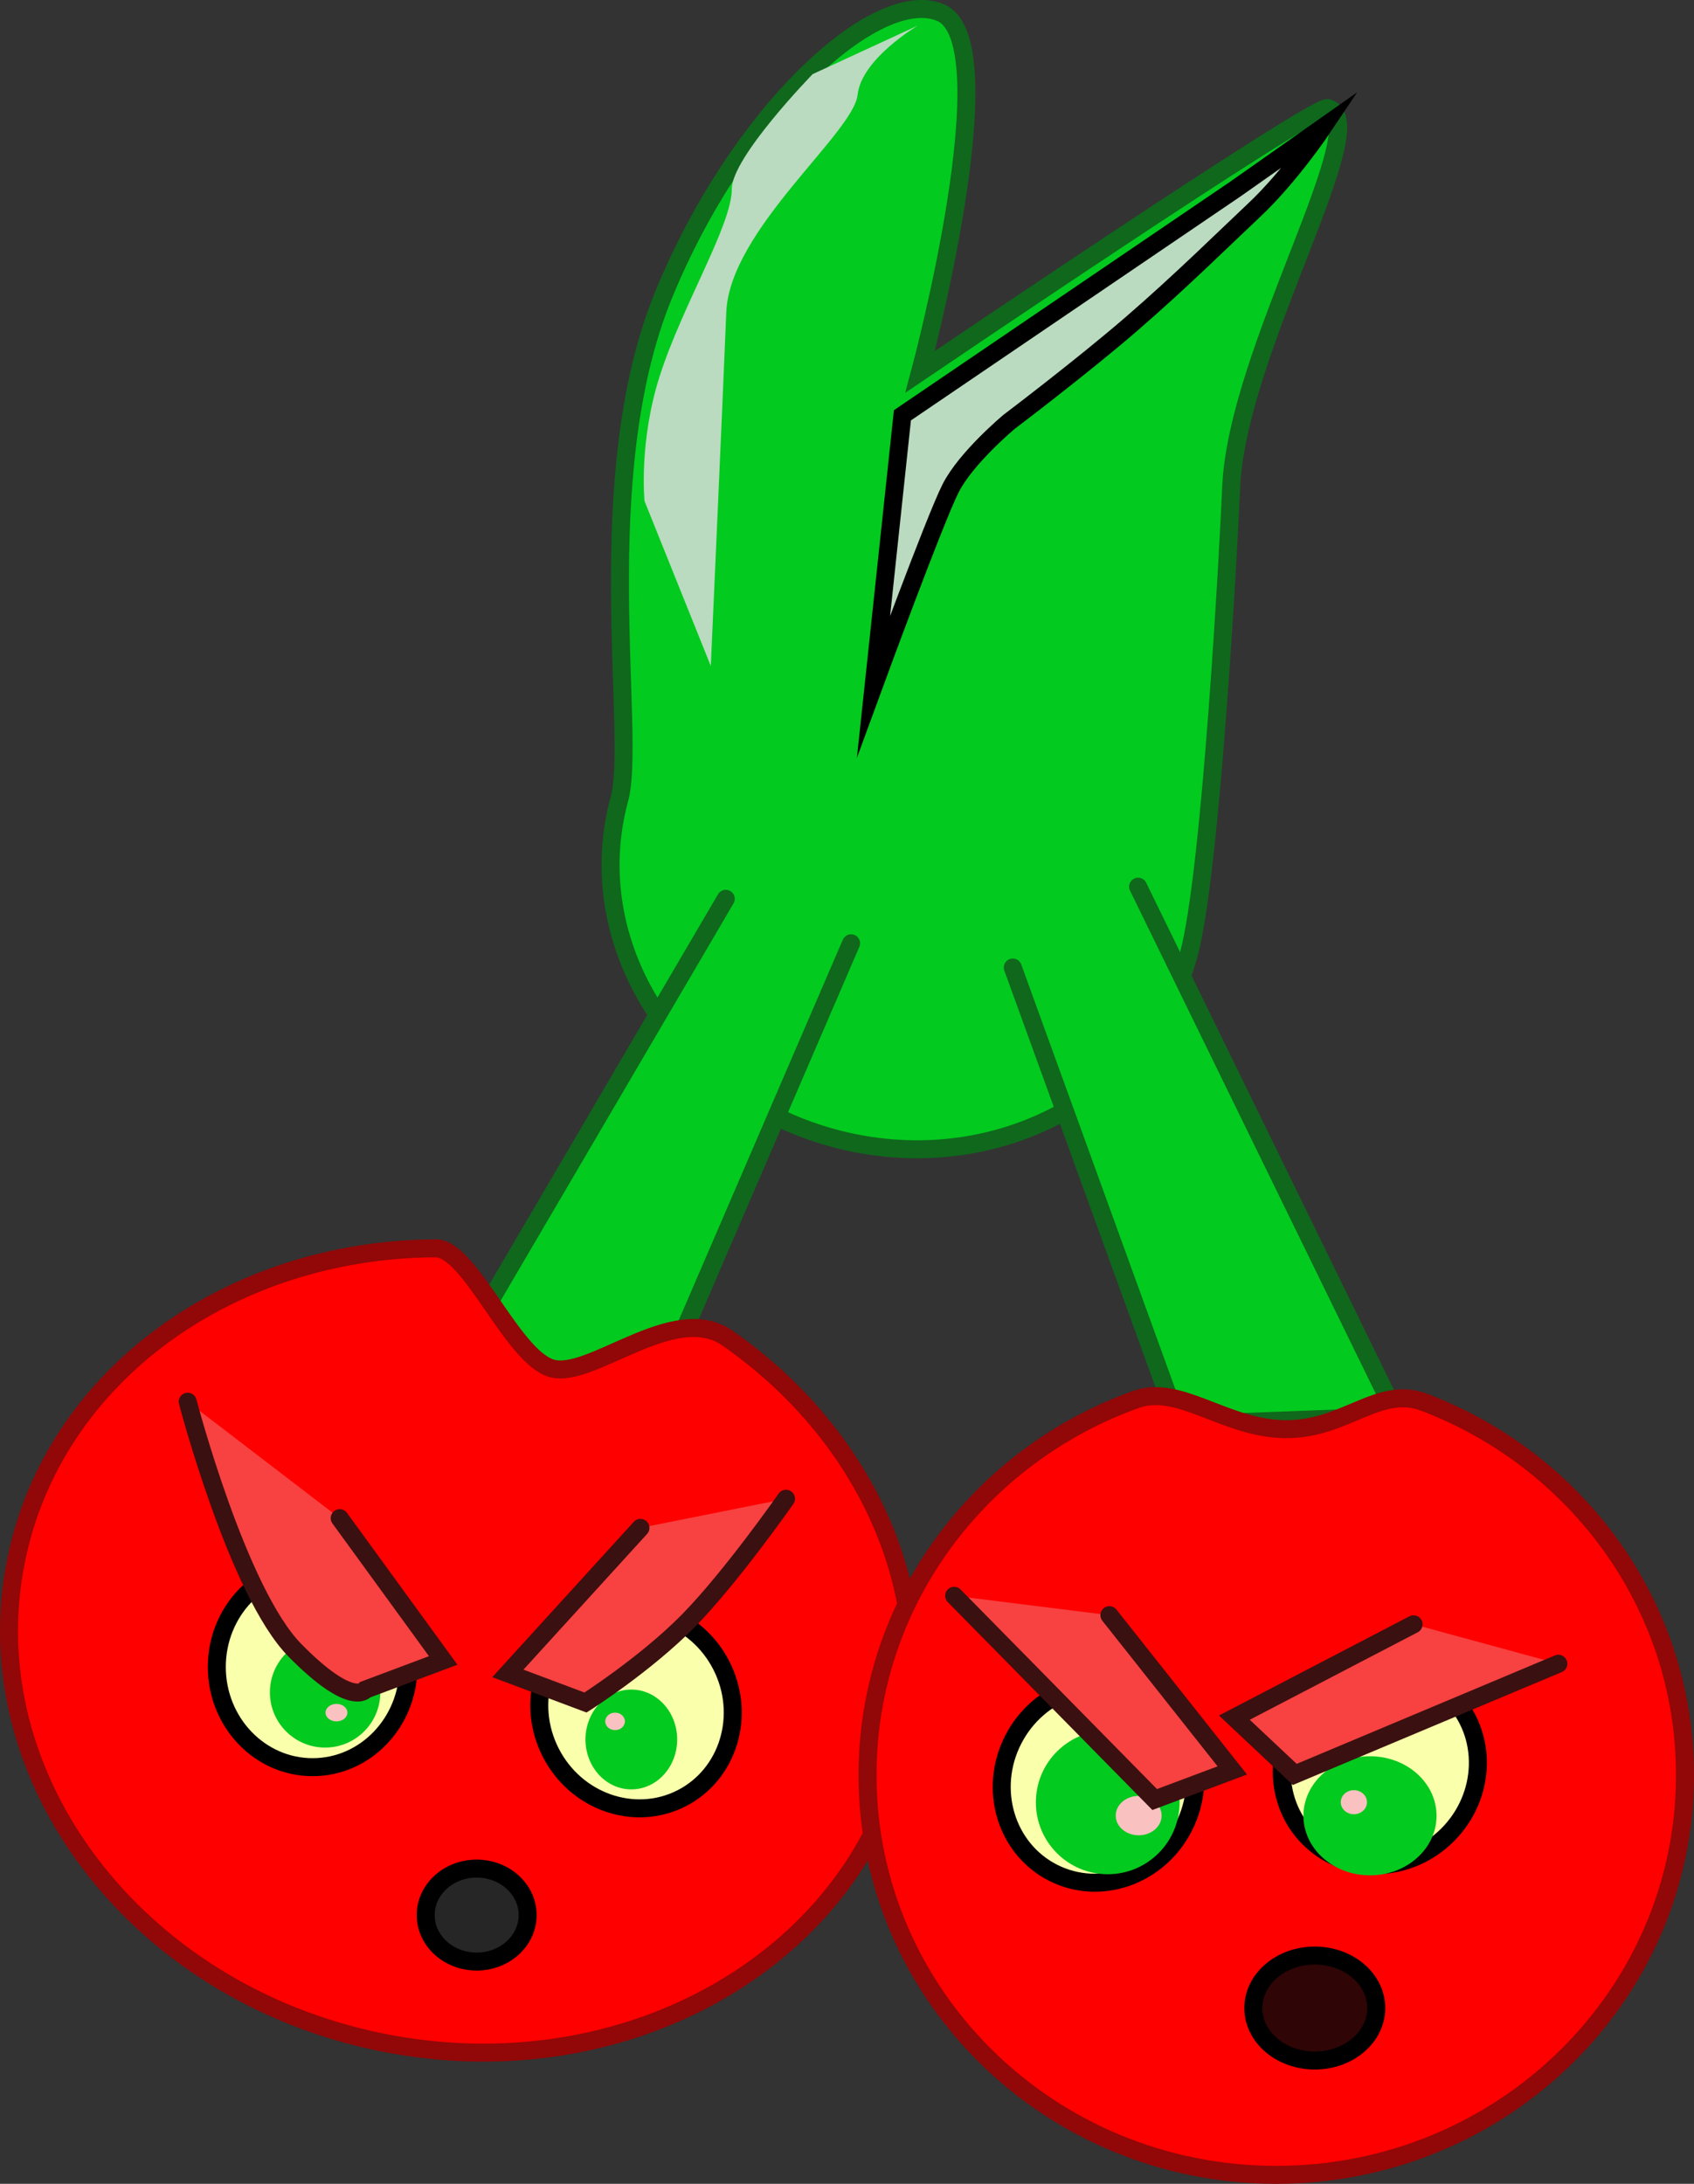 <svg version="1.1" xmlns="http://www.w3.org/2000/svg" xmlns:xlink="http://www.w3.org/1999/xlink" width="141.23" height="182.06" viewBox="0,0,141.23,182.06"><rect x="0" y="0" width="141.23" height="182.06" fill="#333333" stroke="none"/><g transform="translate(-169.385,-88.97)"><g data-paper-data="{&quot;isPaintingLayer&quot;:true}" fill-rule="nonzero" stroke-linejoin="miter" stroke-miterlimit="10" stroke-dasharray="" stroke-dashoffset="0" style="mix-blend-mode: normal"><path d="M268.495,168.533c-3.286,12.03 -16.576,18.88 -29.684,15.299c-13.108,-3.581 -21.069,-16.236 -17.783,-28.266c1.454,-5.322 -2.557,-26.734 3.659,-41.959c6.216,-15.225 17.743,-25.825 23.103,-23.591c5.713,2.381 -1.693,29.954 -1.693,29.954c0,0 32.87,-22.295 33.984,-21.991c4.086,1.116 -7.589,20.247 -8.053,31.635c-0.174,4.257 -1.654,32.04 -3.533,38.918z" fill="#03ca1e" stroke="#0f681c" stroke-width="1.5" stroke-linecap="butt"/><path d="M240.34,167.609l-15.84,36.736l-17.525,-1.348l22.918,-39.095" fill="#03ca1e" stroke="#0f681c" stroke-width="1.5" stroke-linecap="round"/><path d="M264.269,162.891l21.57,44.15l-18.199,0.674l-13.818,-38.084" fill="#03ca1e" stroke="#0f681c" stroke-width="1.5" stroke-linecap="round"/><path d="M244.854,234.12c-3.677,18.036 -23.249,29.274 -43.717,25.102c-20.467,-4.172 -34.079,-22.175 -30.403,-40.211c3.147,-15.439 17.942,-25.897 34.975,-25.971c2.865,-0.013 6.354,8.985 9.633,9.994c3.279,1.009 10.212,-5.626 14.689,-2.512c11.239,7.818 17.452,20.7 14.822,33.598z" fill="#ff0000" stroke="#920707" stroke-width="1.5" stroke-linecap="butt"/><path d="M218.623,223.991c3.932,-1.998 8.815,-0.282 10.907,3.833c2.091,4.115 0.599,9.071 -3.333,11.07c-3.932,1.998 -8.815,0.282 -10.907,-3.833c-2.091,-4.115 -0.599,-9.071 3.333,-11.07z" data-paper-data="{&quot;index&quot;:null}" fill="#f9ffab" stroke="#000000" stroke-width="1.5" stroke-linecap="butt"/><path d="M309.865,236.952c0,18.407 -15.257,33.328 -34.077,33.328c-18.82,0 -34.077,-14.922 -34.077,-33.328c0,-14.389 9.324,-26.649 22.385,-31.315c3.647,-1.303 7.415,2.429 12.441,2.48c5.026,0.051 7.775,-3.694 11.605,-2.236c12.713,4.839 21.724,16.926 21.724,31.071z" fill="#ff0000" stroke="#920707" stroke-width="1.5" stroke-linecap="butt"/><path d="M195.447,219.579c4.411,0 7.987,3.742 7.987,8.358c0,4.616 -3.576,8.358 -7.987,8.358c-4.411,0 -7.987,-3.742 -7.987,-8.358c0,-4.616 3.576,-8.358 7.987,-8.358z" data-paper-data="{&quot;index&quot;:null}" fill="#f9ffab" stroke="#000000" stroke-width="1.5" stroke-linecap="butt"/><path d="M253.845,234.025c2.091,-4.115 6.975,-5.831 10.907,-3.833c3.932,1.998 5.425,6.954 3.333,11.07c-2.091,4.115 -6.975,5.831 -10.907,3.833c-3.932,-1.998 -5.425,-6.955 -3.333,-11.07z" data-paper-data="{&quot;index&quot;:null}" fill="#f9ffab" stroke="#000000" stroke-width="1.5" stroke-linecap="butt"/><path d="M223.118,130.739c0,0 -0.486,-4.906 1.255,-10.376c1.893,-5.946 6.024,-12.608 6.024,-15.642c0,-2.655 6.741,-9.572 6.741,-9.572l8.763,-4.044c0,0 -4.697,2.766 -5.019,5.772c-0.343,3.201 -10.674,11.271 -10.947,18.128c-0.285,7.156 -1.29,29.486 -1.29,29.486z" fill="#badbbf" stroke="none" stroke-width="1.5" stroke-linecap="butt"/><path d="M244.62,123.594l27.771,-18.873l7.28,-5.123c0,0 -2.725,4.074 -5.743,6.906c-2.142,2.01 -6.103,5.922 -10.219,9.477c-4.116,3.556 -10.191,8.153 -10.191,8.153c0,0 -3.557,2.962 -4.867,5.517c-1.31,2.555 -6.437,16.536 -6.437,16.536z" fill="#badbbf" stroke="#000000" stroke-width="1.5" stroke-linecap="butt"/><path d="M278.789,230.633c3.272,-3.256 8.447,-3.36 11.558,-0.233c3.111,3.127 2.98,8.301 -0.292,11.557c-3.272,3.256 -8.447,3.36 -11.558,0.233c-3.111,-3.127 -2.98,-8.301 0.292,-11.557z" data-paper-data="{&quot;index&quot;:null}" fill="#f9ffab" stroke="#000000" stroke-width="1.5" stroke-linecap="butt"/><path d="M201.091,230.058c0,2.541 -2.06,4.602 -4.602,4.602c-2.541,0 -4.602,-2.06 -4.602,-4.602c0,-2.541 2.06,-4.602 4.602,-4.602c2.541,0 4.602,2.06 4.602,4.602z" fill="#03ca1e" stroke="none" stroke-width="1.5" stroke-linecap="butt"/><path d="M225.841,233.985c0,2.298 -1.711,4.16 -3.822,4.16c-2.111,0 -3.822,-1.863 -3.822,-4.16c0,-2.298 1.711,-4.16 3.822,-4.16c2.111,0 3.822,1.863 3.822,4.16z" fill="#03ca1e" stroke="none" stroke-width="1.5" stroke-linecap="butt"/><path d="M267.729,239.228c0,3.309 -2.682,5.991 -5.991,5.991c-3.309,0 -5.991,-2.682 -5.991,-5.991c0,-3.309 2.682,-5.991 5.991,-5.991c3.309,0 5.991,2.682 5.991,5.991z" fill="#03ca1e" stroke="none" stroke-width="1.5" stroke-linecap="butt"/><path d="M289.15,240.348c0,2.741 -2.484,4.964 -5.548,4.964c-3.064,0 -5.548,-2.222 -5.548,-4.964c0,-2.741 2.484,-4.964 5.548,-4.964c3.064,0 5.548,2.222 5.548,4.964z" fill="#03ca1e" stroke="none" stroke-width="1.5" stroke-linecap="butt"/><path d="M197.706,215.534l8.628,11.863l-6.471,2.427c0,0 -1.105,1.591 -5.888,-3.27c-4.784,-4.861 -8.941,-20.727 -8.941,-20.727" fill="#f84141" stroke="#3b1010" stroke-width="1.5" stroke-linecap="round"/><path d="M234.914,213.917c0,0 -4.581,6.555 -8.152,10.184c-3.571,3.628 -8.565,6.803 -8.565,6.803l-6.471,-2.427l11.054,-12.133" data-paper-data="{&quot;index&quot;:null}" fill="#f84141" stroke="#3b1010" stroke-width="1.5" stroke-linecap="round"/><path d="M198.347,231.748c0,0.402 -0.408,0.729 -0.911,0.729c-0.503,0 -0.911,-0.326 -0.911,-0.729c0,-0.402 0.408,-0.729 0.911,-0.729c0.503,0 0.911,0.326 0.911,0.729z" fill="#fac1c1" stroke="none" stroke-width="0" stroke-linecap="butt"/><path d="M221.484,232.477c0,0.402 -0.367,0.729 -0.82,0.729c-0.453,0 -0.82,-0.326 -0.82,-0.729c0,-0.402 0.367,-0.729 0.82,-0.729c0.453,0 0.82,0.326 0.82,0.729z" fill="#fac1c1" stroke="none" stroke-width="1.5" stroke-linecap="butt"/><path d="M266.23,240.332c0,0.906 -0.856,1.64 -1.913,1.64c-1.056,0 -1.913,-0.734 -1.913,-1.64c0,-0.906 0.856,-1.64 1.913,-1.64c1.056,0 1.913,0.734 1.913,1.64z" fill="#fac1c1" stroke="none" stroke-width="1.5" stroke-linecap="butt"/><path d="M283.352,239.215c0,0.553 -0.489,1.002 -1.093,1.002c-0.604,0 -1.093,-0.449 -1.093,-1.002c0,-0.553 0.489,-1.002 1.093,-1.002c0.604,0 1.093,0.449 1.093,1.002z" fill="#fac1c1" stroke="none" stroke-width="1.5" stroke-linecap="butt"/><path d="M261.876,223.623l10.246,12.942l-6.471,2.427l-16.717,-16.986" data-paper-data="{&quot;index&quot;:null}" fill="#f84141" stroke="#3b1010" stroke-width="1.5" stroke-linecap="round"/><path d="M299.305,227.672l-21.974,9.227l-5.035,-4.734l14.941,-7.782" data-paper-data="{&quot;index&quot;:null}" fill="#f84141" stroke="#3b1010" stroke-width="1.5" stroke-linecap="round"/><path d="M213.375,248.625c0,2.14 -1.903,3.875 -4.25,3.875c-2.347,0 -4.25,-1.735 -4.25,-3.875c0,-2.14 1.903,-3.875 4.25,-3.875c2.347,0 4.25,1.735 4.25,3.875z" fill="#272626" stroke="#000000" stroke-width="1.5" stroke-linecap="butt"/><path d="M284.125,256.375c0,2.416 -2.295,4.375 -5.125,4.375c-2.83,0 -5.125,-1.959 -5.125,-4.375c0,-2.416 2.295,-4.375 5.125,-4.375c2.83,0 5.125,1.959 5.125,4.375z" fill="#2f0505" stroke="#000000" stroke-width="1.5" stroke-linecap="butt"/></g></g></svg>